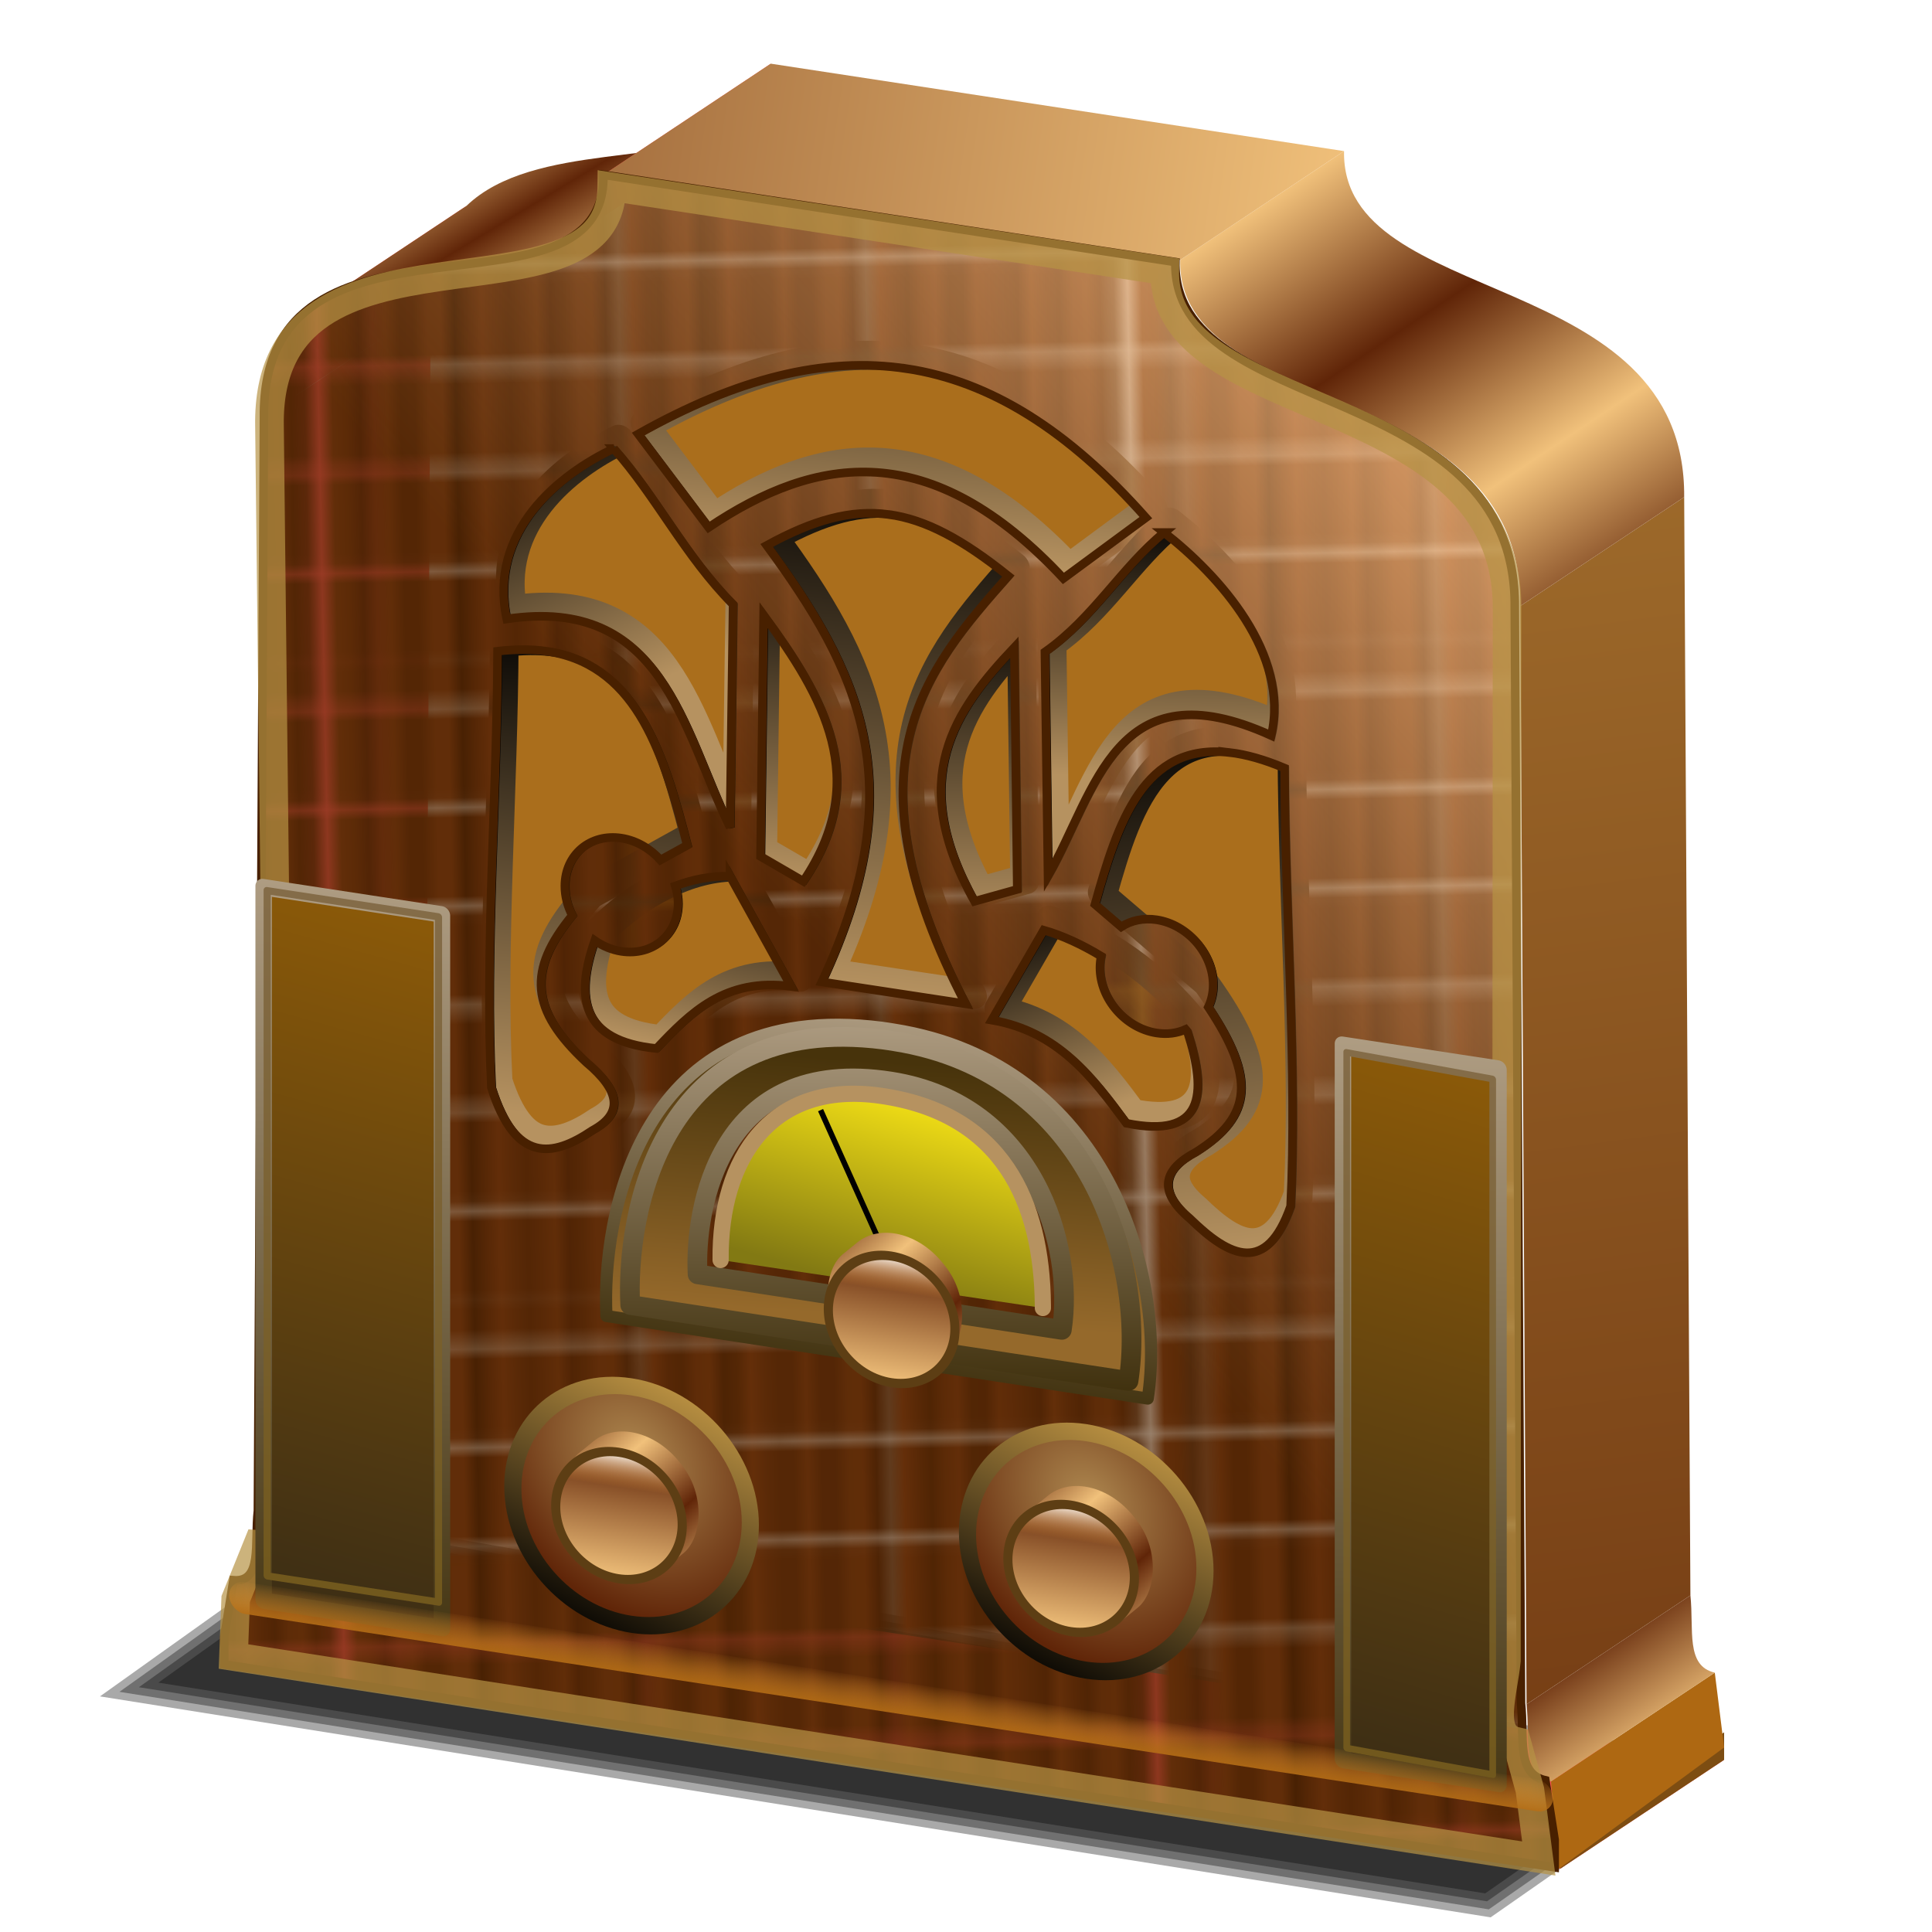 <?xml version="1.0" encoding="UTF-8" standalone="no"?>
<svg
   xmlns:dc="http://purl.org/dc/elements/1.1/"
   xmlns:cc="http://creativecommons.org/ns#"
   xmlns:rdf="http://www.w3.org/1999/02/22-rdf-syntax-ns#"
   xmlns:svg="http://www.w3.org/2000/svg"
   xmlns="http://www.w3.org/2000/svg"
   xmlns:xlink="http://www.w3.org/1999/xlink"
   xmlns:sodipodi="http://sodipodi.sourceforge.net/DTD/sodipodi-0.dtd"
   xmlns:inkscape="http://www.inkscape.org/namespaces/inkscape"
   width="255"
   height="255"
   viewBox="0 0 67.469 67.469"
   version="1.1"
   id="svg8"
   inkscape:version="1.0 (4035a4f, 2020-05-01)"
   sodipodi:docname="gnomeradio.svg">
  <defs
     id="defs2">
    <linearGradient
       inkscape:collect="always"
       id="linearGradient1084">
      <stop
         style="stop-color:#4d2700;stop-opacity:0.495"
         offset="0"
         id="stop1080" />
      <stop
         style="stop-color:#ffc589;stop-opacity:0.668"
         offset="1"
         id="stop1082" />
    </linearGradient>
    <pattern
       inkscape:collect="always"
       xlink:href="#pattern2663"
       id="pattern2668"
       patternTransform="matrix(0.007,0.344,-0.48,0.01,-17.701,231.074)" />
    <linearGradient
       id="linearGradient3098"
       inkscape:collect="always">
      <stop
         id="stop3100"
         stop-color="#846c48"
         stop-opacity="1" />
      <stop
         id="stop3102"
         offset="1"
         stop-color="#71581d"
         stop-opacity="1" />
    </linearGradient>
    <linearGradient
       id="linearGradient3057"
       inkscape:collect="always">
      <stop
         id="stop3059"
         stop-color="black"
         stop-opacity="1" />
      <stop
         id="stop3061"
         offset="1"
         stop-color="#bd9343"
         stop-opacity="1" />
    </linearGradient>
    <linearGradient
       id="linearGradient3041"
       inkscape:collect="always">
      <stop
         id="stop3043"
         stop-color="#ae8850"
         stop-opacity="1" />
      <stop
         id="stop3045"
         offset="1"
         stop-color="#602508"
         stop-opacity="1" />
    </linearGradient>
    <linearGradient
       id="linearGradient3861"
       inkscape:collect="always">
      <stop
         id="stop3863"
         stop-color="#a97731"
         stop-opacity="1" />
      <stop
         id="stop3865"
         offset="1"
         stop-color="#602508"
         stop-opacity="1" />
    </linearGradient>
    <linearGradient
       id="linearGradient3144"
       inkscape:collect="always">
      <stop
         id="stop3146"
         stop-color="#ae6812"
         stop-opacity="1" />
      <stop
         id="stop3148"
         offset="1"
         stop-color="#f29e37"
         stop-opacity="0" />
    </linearGradient>
    <linearGradient
       id="linearGradient3103"
       inkscape:collect="always">
      <stop
         id="stop3105"
         stop-color="#f29e37"
         stop-opacity="0" />
      <stop
         id="stop3107"
         offset="1"
         stop-color="white"
         stop-opacity="1" />
    </linearGradient>
    <linearGradient
       inkscape:collect="always"
       id="linearGradient3097">
      <stop
         id="stop3099"
         stop-color="#f1c17b"
         stop-opacity="1" />
      <stop
         offset="1"
         id="stop3101"
         stop-color="#602508"
         stop-opacity="1" />
    </linearGradient>
    <linearGradient
       id="linearGradient3048"
       inkscape:collect="always">
      <stop
         id="stop3050"
         stop-color="#827913"
         stop-opacity="1" />
      <stop
         id="stop3052"
         offset="1"
         stop-color="#f5e215"
         stop-opacity="1" />
    </linearGradient>
    <linearGradient
       inkscape:collect="always"
       id="linearGradient3040">
      <stop
         id="stop3042"
         stop-color="#47330b"
         stop-opacity="1" />
      <stop
         offset="1"
         id="stop3044"
         stop-color="#95692b"
         stop-opacity="1" />
    </linearGradient>
    <linearGradient
       inkscape:collect="always"
       id="linearGradient2979">
      <stop
         id="stop2981"
         stop-color="black"
         stop-opacity="1" />
      <stop
         offset="1"
         id="stop2983"
         stop-color="#b69260"
         stop-opacity="1" />
    </linearGradient>
    <linearGradient
       id="linearGradient3487"
       inkscape:collect="always">
      <stop
         id="stop3489"
         stop-color="#8a5909"
         stop-opacity="1" />
      <stop
         id="stop3491"
         offset="1"
         stop-color="#392c15"
         stop-opacity="1" />
    </linearGradient>
    <linearGradient
       inkscape:collect="always"
       id="linearGradient3481">
      <stop
         id="stop3483"
         stop-color="#b19f85"
         stop-opacity="1" />
      <stop
         offset="1"
         id="stop3485"
         stop-color="#3f300d"
         stop-opacity="1" />
    </linearGradient>
    <linearGradient
       y2="66.753"
       x2="415.96"
       y1="1.721"
       x1="411.24"
       gradientUnits="userSpaceOnUse"
       id="linearGradient3402"
       xlink:href="#linearGradient2979"
       inkscape:collect="always" />
    <linearGradient
       y2="85.85"
       x2="389.11"
       y1="43.2"
       x1="363.6"
       gradientUnits="userSpaceOnUse"
       id="linearGradient3404"
       xlink:href="#linearGradient2979"
       inkscape:collect="always" />
    <linearGradient
       y2="128.23"
       x2="399.06"
       y1="65.63"
       x1="394.62"
       gradientUnits="userSpaceOnUse"
       id="linearGradient3406"
       xlink:href="#linearGradient2979"
       inkscape:collect="always" />
    <linearGradient
       y2="177.26"
       x2="356.43"
       y1="86.43"
       x1="352.17"
       gradientUnits="userSpaceOnUse"
       id="linearGradient3408"
       xlink:href="#linearGradient2979"
       inkscape:collect="always" />
    <linearGradient
       y2="162.62"
       x2="381.91"
       y1="120.77"
       x1="384.99"
       gradientUnits="userSpaceOnUse"
       id="linearGradient3410"
       xlink:href="#linearGradient2979"
       inkscape:collect="always" />
    <linearGradient
       y2="132.1"
       x2="431.74"
       y1="72.28"
       x1="422.87"
       gradientUnits="userSpaceOnUse"
       id="linearGradient3412"
       xlink:href="#linearGradient2979"
       inkscape:collect="always" />
    <linearGradient
       y2="155.94"
       x2="463.33"
       y1="122.15"
       x1="445.91"
       gradientUnits="userSpaceOnUse"
       id="linearGradient3414"
       xlink:href="#linearGradient2979"
       inkscape:collect="always" />
    <linearGradient
       y2="145.96"
       x2="420.68"
       y1="48.684"
       x1="415.13"
       gradientUnits="userSpaceOnUse"
       id="linearGradient3416"
       xlink:href="#linearGradient2979"
       inkscape:collect="always" />
    <linearGradient
       y2="98.59"
       x2="470.53"
       y1="51.22"
       x1="464.42"
       gradientUnits="userSpaceOnUse"
       id="linearGradient3418"
       xlink:href="#linearGradient2979"
       inkscape:collect="always" />
    <linearGradient
       y2="180.03"
       x2="490.47"
       y1="86.43"
       x1="465.16"
       gradientUnits="userSpaceOnUse"
       id="linearGradient3420"
       xlink:href="#linearGradient2979"
       inkscape:collect="always" />
    <linearGradient
       y2="147.73"
       x2="344.79"
       y1="172.96"
       x1="344.79"
       gradientUnits="userSpaceOnUse"
       id="linearGradient3442"
       xlink:href="#linearGradient3097"
       inkscape:collect="always" />
    <linearGradient
       y2="147.73"
       x2="344.79"
       y1="154.8"
       x1="344.79"
       gradientUnits="userSpaceOnUse"
       id="linearGradient3444"
       xlink:href="#linearGradient3103"
       inkscape:collect="always" />
    <linearGradient
       spreadMethod="reflect"
       gradientUnits="userSpaceOnUse"
       y2="36.511"
       x2="452.81"
       y1="59.5"
       x1="468.18"
       id="linearGradient3819"
       xlink:href="#linearGradient3097"
       inkscape:collect="always" />
    <linearGradient
       gradientUnits="userSpaceOnUse"
       y2="10.238"
       x2="217.53"
       y1="42.42"
       x1="435.93"
       id="linearGradient3827"
       xlink:href="#linearGradient3097"
       inkscape:collect="always" />
    <linearGradient
       gradientUnits="userSpaceOnUse"
       y2="238.19"
       x2="477.34"
       y1="254.18"
       x1="488.33"
       id="linearGradient3843"
       xlink:href="#linearGradient3097"
       inkscape:collect="always" />
    <linearGradient
       gradientUnits="userSpaceOnUse"
       y2="360.3"
       x2="510.86"
       y1="6.06"
       x1="464.25"
       id="linearGradient3851"
       xlink:href="#linearGradient3861"
       inkscape:collect="always" />
    <linearGradient
       spreadMethod="reflect"
       gradientUnits="userSpaceOnUse"
       y2="38.05"
       x2="286.82"
       y1="24.19"
       x1="278.45"
       id="linearGradient3859"
       xlink:href="#linearGradient3097"
       inkscape:collect="always" />
    <linearGradient
       y2="270.34"
       x2="149.51"
       y1="277.13"
       x1="149.51"
       gradientTransform="matrix(0.195,0,0,0.193,2.302,231.248)"
       gradientUnits="userSpaceOnUse"
       id="linearGradient1994"
       xlink:href="#linearGradient3144"
       inkscape:collect="always" />
    <linearGradient
       y2="156.74"
       x2="154.53"
       y1="199.02"
       x1="149.82"
       gradientTransform="matrix(0.138,0.021,0,0.169,10.081,237.844)"
       gradientUnits="userSpaceOnUse"
       id="linearGradient2010"
       xlink:href="#linearGradient3048"
       inkscape:collect="always" />
    <linearGradient
       y2="214.9"
       x2="149.52"
       y1="164.93"
       x1="145.45"
       gradientTransform="matrix(0.178,0.027,0,0.178,4.215,233.261)"
       gradientUnits="userSpaceOnUse"
       id="linearGradient2013"
       xlink:href="#linearGradient3040"
       inkscape:collect="always" />
    <linearGradient
       y2="225.54"
       x2="178.07"
       y1="151.18"
       x1="168.19"
       gradientTransform="matrix(0.178,0.027,0,0.178,4.215,233.261)"
       gradientUnits="userSpaceOnUse"
       id="linearGradient2015"
       xlink:href="#linearGradient3481"
       inkscape:collect="always" />
    <linearGradient
       y2="214.9"
       x2="149.52"
       y1="159.52"
       x1="143.65"
       gradientTransform="matrix(0.193,0.029,0,0.193,1.849,230.035)"
       gradientUnits="userSpaceOnUse"
       id="linearGradient2018"
       xlink:href="#linearGradient3040"
       inkscape:collect="always" />
    <linearGradient
       y2="225.42"
       x2="171.47"
       y1="155.08"
       x1="171.13"
       gradientTransform="matrix(0.193,0.029,0,0.193,1.849,230.035)"
       gradientUnits="userSpaceOnUse"
       id="linearGradient2020"
       xlink:href="#linearGradient3481"
       inkscape:collect="always" />
    <linearGradient
       y2="279.43"
       x2="46.81"
       y1="147.05"
       x1="62.3"
       gradientTransform="matrix(0.16,0,0,0.194,41.658,230.889)"
       gradientUnits="userSpaceOnUse"
       id="linearGradient2023"
       xlink:href="#linearGradient3487"
       inkscape:collect="always" />
    <linearGradient
       y2="284.41"
       x2="63.98"
       y1="138.19"
       x1="47.35"
       gradientTransform="matrix(0.16,0,0,0.194,41.658,230.889)"
       gradientUnits="userSpaceOnUse"
       id="linearGradient2025"
       xlink:href="#linearGradient3481"
       inkscape:collect="always" />
    <linearGradient
       y2="279.43"
       x2="46.81"
       y1="147.05"
       x1="62.3"
       gradientTransform="matrix(0.183,0,0,0.193,2.71,231.201)"
       gradientUnits="userSpaceOnUse"
       id="linearGradient2028"
       xlink:href="#linearGradient3487"
       inkscape:collect="always" />
    <linearGradient
       y2="284.41"
       x2="63.98"
       y1="138.19"
       x1="47.35"
       gradientTransform="matrix(0.183,0,0,0.193,2.71,231.201)"
       gradientUnits="userSpaceOnUse"
       id="linearGradient2030"
       xlink:href="#linearGradient3481"
       inkscape:collect="always" />
    <linearGradient
       y2="-125.06"
       x2="-116.88"
       y1="-125.47"
       x1="-106.86"
       spreadMethod="reflect"
       gradientTransform="matrix(0.265,0,0,0.265,-203.513,-114.503)"
       gradientUnits="userSpaceOnUse"
       id="linearGradient2984"
       xlink:href="#linearGradient3097"
       inkscape:collect="always" />
    <linearGradient
       y2="-125.06"
       x2="-116.88"
       y1="-125.47"
       x1="-106.86"
       spreadMethod="reflect"
       gradientTransform="translate(11.424,-8.912)"
       gradientUnits="userSpaceOnUse"
       id="linearGradient2993"
       xlink:href="#linearGradient3097"
       inkscape:collect="always" />
    <linearGradient
       y2="-125.06"
       x2="-116.88"
       y1="-125.47"
       x1="-106.86"
       spreadMethod="reflect"
       gradientTransform="translate(-142.45,111.153)"
       gradientUnits="userSpaceOnUse"
       id="linearGradient3001"
       xlink:href="#linearGradient3097"
       inkscape:collect="always" />
    <linearGradient
       gradientUnits="userSpaceOnUse"
       y2="147.28"
       x2="351.11"
       y1="175.52"
       x1="340.4"
       id="linearGradient3063"
       xlink:href="#linearGradient3057"
       inkscape:collect="always" />
    <radialGradient
       r="12.612"
       fy="155.59"
       fx="344.79"
       cy="155.59"
       cx="344.79"
       gradientTransform="matrix(-1.292,0.042,-0.201,-1.358,821.533,352.23)"
       gradientUnits="userSpaceOnUse"
       id="radialGradient3069"
       xlink:href="#linearGradient3041"
       inkscape:collect="always" />
    <radialGradient
       r="12.612"
       fy="155.59"
       fx="344.79"
       cy="155.59"
       cx="344.79"
       gradientTransform="matrix(-1.292,0.042,-0.201,-1.358,821.533,352.23)"
       gradientUnits="userSpaceOnUse"
       id="radialGradient3092"
       xlink:href="#linearGradient3041"
       inkscape:collect="always" />
    <linearGradient
       y2="272.77"
       x2="57.27"
       y1="144.09"
       x1="50.17"
       gradientTransform="matrix(0.176,7.1126614e-8,0,0.185,3.095,232.408)"
       gradientUnits="userSpaceOnUse"
       id="linearGradient3104"
       xlink:href="#linearGradient3098"
       inkscape:collect="always" />
    <linearGradient
       y2="272.77"
       x2="57.27"
       y1="144.09"
       x1="50.17"
       gradientTransform="matrix(0.151,4.2456973e-8,0,0.188,42.361,230.515)"
       gradientUnits="userSpaceOnUse"
       id="linearGradient3108"
       xlink:href="#linearGradient3098"
       inkscape:collect="always" />
    <linearGradient
       inkscape:collect="always"
       xlink:href="#linearGradient3097"
       id="linearGradient1338"
       gradientUnits="userSpaceOnUse"
       x1="344.79"
       y1="172.96"
       x2="344.79"
       y2="147.73" />
    <linearGradient
       inkscape:collect="always"
       xlink:href="#linearGradient3103"
       id="linearGradient1340"
       gradientUnits="userSpaceOnUse"
       x1="344.79"
       y1="154.8"
       x2="344.79"
       y2="147.73" />
    <linearGradient
       inkscape:collect="always"
       xlink:href="#linearGradient3057"
       id="linearGradient1342"
       gradientUnits="userSpaceOnUse"
       x1="340.4"
       y1="175.52"
       x2="351.11"
       y2="147.28" />
    <linearGradient
       inkscape:collect="always"
       xlink:href="#linearGradient3097"
       id="linearGradient1344"
       gradientUnits="userSpaceOnUse"
       x1="344.79"
       y1="172.96"
       x2="344.79"
       y2="147.73" />
    <linearGradient
       inkscape:collect="always"
       xlink:href="#linearGradient3103"
       id="linearGradient1346"
       gradientUnits="userSpaceOnUse"
       x1="344.79"
       y1="154.8"
       x2="344.79"
       y2="147.73" />
    <pattern
       patternTransform="matrix(0.209,0,0,0.209,-15.877,18.947)"
       id="pattern1761"
       xlink:href="#pattern1669"
       inkscape:collect="always" />
    <pattern
       patternTransform="matrix(1,0,0,1.515,-2.6733398e-6,9.5703125e-6)"
       id="pattern1667"
       xlink:href="#pattern1663"
       inkscape:collect="always" />
    <pattern
       patternTransform="matrix(1,0,0,1.515,-64.717,21.288)"
       id="pattern1663"
       xlink:href="#pattern848"
       inkscape:collect="always" />
    <linearGradient
       id="linearGradient4267"
       inkscape:collect="always">
      <stop
         id="stop4269"
         stop-color="#843c15"
         stop-opacity="0.522" />
      <stop
         id="stop4271"
         offset="1"
         stop-color="#843c15"
         stop-opacity="0" />
    </linearGradient>
    <linearGradient
       id="linearGradient4394"
       inkscape:collect="always">
      <stop
         id="stop4396"
         stop-color="#2f1000"
         stop-opacity="1" />
      <stop
         id="stop4398"
         offset="1"
         stop-color="#843c15"
         stop-opacity="1" />
    </linearGradient>
    <linearGradient
       spreadMethod="reflect"
       y2="233.21"
       x2="102.5"
       y1="204.46"
       x1="102.5"
       gradientTransform="matrix(1,0,0,0.365,1.093,109.973)"
       gradientUnits="userSpaceOnUse"
       id="linearGradient851"
       xlink:href="#linearGradient4394"
       inkscape:collect="always" />
    <linearGradient
       spreadMethod="reflect"
       y2="168.83"
       x2="105"
       y1="151.33"
       x1="105"
       gradientTransform="matrix(1,0,0,0.365,1.093,110.172)"
       gradientUnits="userSpaceOnUse"
       id="linearGradient853"
       xlink:href="#linearGradient4267"
       inkscape:collect="always" />
    <pattern
       id="pattern848"
       patternTransform="translate(-70.528,6.566)"
       height="57.21"
       width="48.04"
       patternUnits="userSpaceOnUse">
      <g
         transform="matrix(0.155,0,0,0.549,-2.984,-66.32)"
         id="g849">
        <rect
           ry="0"
           y="120.72"
           x="19.218"
           height="103.93"
           width="309.38"
           id="rect845"
           opacity="1"
           stroke-dasharray="none"
           stroke-opacity="1"
           fill="url(#linearGradient851)"
           stroke="none"
           stroke-linejoin="round"
           fill-opacity="1"
           stroke-linecap="round"
           stroke-width="0.604"
           stroke-dashoffset="0"
           stroke-miterlimit="4"
           rx="0" />
        <rect
           id="rect847"
           width="309.38"
           height="103.93"
           x="19.218"
           y="120.91"
           ry="0"
           opacity="1"
           stroke-dasharray="none"
           stroke-opacity="1"
           fill="url(#linearGradient853)"
           stroke="none"
           stroke-linejoin="round"
           fill-opacity="1"
           stroke-linecap="round"
           stroke-width="0.604"
           stroke-dashoffset="0"
           stroke-miterlimit="4"
           rx="0" />
      </g>
    </pattern>
    <pattern
       id="pattern1669"
       patternTransform="translate(-65.879,135.195)"
       height="86.65"
       width="48.04"
       patternUnits="userSpaceOnUse">
      <rect
         id="rect1665"
         y="0"
         x="0"
         height="86.65"
         width="48.04"
         fill="url(#pattern1667)"
         stroke="none"
         stroke-width="1.231" />
    </pattern>
    <pattern
       patternUnits="userSpaceOnUse"
       width="64.954"
       height="58.31"
       patternTransform="matrix(0.265,0,0,0.265,-17.701,231.074)"
       id="pattern2663">
      <rect
         id="rect846"
         width="64.954"
         height="58.31"
         x="0"
         y="0"
         opacity="1"
         stroke-dasharray="none"
         stroke-opacity="1"
         fill="url(#pattern1761)"
         stroke="none"
         stroke-linejoin="round"
         fill-opacity="1"
         stroke-linecap="round"
         stroke-width="0.418"
         stroke-dashoffset="0"
         stroke-miterlimit="4" />
    </pattern>
    <filter
       inkscape:collect="always"
       id="filter2766"
       x="-0.007"
       width="1.015"
       y="-0.03"
       height="1.061"
       color-interpolation-filters="sRGB">
      <feGaussianBlur
         inkscape:collect="always"
         stdDeviation="0.176"
         id="feGaussianBlur2768" />
    </filter>
    <linearGradient
       inkscape:collect="always"
       xlink:href="#linearGradient1084"
       id="linearGradient1086"
       x1="30.729"
       y1="265.084"
       x2="51.124"
       y2="247.021"
       gradientUnits="userSpaceOnUse" />
  </defs>
  <sodipodi:namedview
     id="base"
     pagecolor="#ff0000"
     bordercolor="#666666"
     borderopacity="1.0"
     inkscape:pageopacity="0"
     inkscape:pageshadow="2"
     inkscape:zoom="3.5098039"
     inkscape:cx="127.5"
     inkscape:cy="127.5"
     inkscape:document-units="mm"
     inkscape:current-layer="layer1"
     showgrid="false"
     inkscape:snap-to-guides="false"
     inkscape:snap-grids="false"
     inkscape:snap-others="false"
     inkscape:object-nodes="false"
     inkscape:snap-nodes="false"
     inkscape:snap-global="false"
     inkscape:window-width="1920"
     inkscape:window-height="1056"
     inkscape:window-x="0"
     inkscape:window-y="0"
     inkscape:window-maximized="1"
     units="px"
     inkscape:document-rotation="0" />
  <g
     inkscape:label="Layer 1"
     inkscape:groupmode="layer"
     id="layer1"
     transform="translate(0,-229.531)">
    <g
       id="g2764"
       transform="translate(60.135,10.636)"
       filter="url(#filter2766)">
      <path
         sodipodi:nodetypes="ccccc"
         inkscape:connector-curvature="0"
         id="rect2670"
         d="m -48.003,271.973 47.868,8.336 -7.944,5.543 -48.565,-7.716 z"
         opacity="1"
         stroke-dasharray="none"
         stroke-opacity="1"
         fill="#000000"
         fill-rule="nonzero"
         stroke="none"
         stroke-linejoin="miter"
         fill-opacity="0.337"
         stroke-linecap="round"
         stroke-width="0.3"
         stroke-dashoffset="0"
         stroke-miterlimit="4" />
      <path
         inkscape:connector-curvature="0"
         id="path2748"
         d="m -55.965,277.977 c 15.941,2.532 31.882,5.064 47.822,7.596 2.443,-1.704 4.887,-3.409 7.33,-5.113 -15.709,-2.736 -31.418,-5.471 -47.127,-8.207 -2.675,1.908 -5.35,3.816 -8.025,5.725 z"
         opacity="1"
         stroke-dasharray="none"
         stroke-opacity="1"
         fill="#000000"
         fill-rule="nonzero"
         stroke="none"
         stroke-linejoin="miter"
         fill-opacity="0.337"
         stroke-linecap="round"
         stroke-width="0.3"
         stroke-dashoffset="0"
         stroke-miterlimit="4" />
      <path
         inkscape:connector-curvature="0"
         id="path2752"
         d="m -55.285,277.816 c 15.693,2.492 31.385,4.984 47.078,7.477 2.239,-1.561 4.478,-3.122 6.717,-4.684 -15.462,-2.693 -30.923,-5.385 -46.385,-8.078 -2.47,1.762 -4.94,3.523 -7.41,5.285 z"
         opacity="1"
         stroke-dasharray="none"
         stroke-opacity="1"
         fill="#000000"
         fill-rule="nonzero"
         stroke="none"
         stroke-linejoin="miter"
         fill-opacity="0.337"
         stroke-linecap="round"
         stroke-width="0.3"
         stroke-dashoffset="0"
         stroke-miterlimit="4" />
      <path
         inkscape:connector-curvature="0"
         id="path2756"
         d="m -54.605,277.656 c 15.445,2.453 30.891,4.906 46.336,7.359 2.035,-1.419 4.069,-2.837 6.104,-4.256 -15.215,-2.65 -30.43,-5.299 -45.645,-7.949 -2.265,1.615 -4.53,3.23 -6.795,4.846 z"
         opacity="1"
         stroke-dasharray="none"
         stroke-opacity="1"
         fill="#000000"
         fill-rule="nonzero"
         stroke="none"
         stroke-linejoin="miter"
         fill-opacity="0.337"
         stroke-linecap="round"
         stroke-width="0.3"
         stroke-dashoffset="0"
         stroke-miterlimit="4" />
    </g>
    <g
       stroke-miterlimit="4"
       stroke-width="0"
       stroke-linecap="butt"
       fill-opacity="1"
       stroke-linejoin="miter"
       stroke="#000000"
       fill-rule="evenodd"
       fill="#ff5555"
       stroke-opacity="1"
       stroke-dasharray="none"
       transform="matrix(0.229,0,0,0.229,-53.222,231.674)"
       id="g3701">
      <path
         stroke-miterlimit="4"
         stroke-width="0"
         stroke-dasharray="none"
         inkscape:connector-curvature="0"
         id="path3707"
         d="m 303.542,22.04 c -3.404,3.275 -5.517,8.068 -5.458,15.26 l -24.988,16.602 c -0.059,-7.191 2.055,-11.985 5.458,-15.26 z" />
      <path
         style="fill:url(#linearGradient3859)"
         stroke-miterlimit="4"
         stroke-width="0"
         fill-opacity="1"
         fill="url(#linearGradient3859)"
         stroke-dasharray="none"
         inkscape:connector-curvature="0"
         id="path3705"
         d="m 345.358,9.745 c -9.563,6.354 -31.554,2.423 -41.815,12.295 l -24.988,16.602 c 10.262,-9.872 32.252,-5.941 41.815,-12.295 z" />
      <path
         stroke-miterlimit="4"
         stroke-width="0"
         stroke-dasharray="none"
         inkscape:connector-curvature="0"
         id="path3703"
         d="m 349.954,0.353 c 0.087,4.549 -1.675,7.45 -4.597,9.392 L 320.37,26.347 c 2.922,-1.941 4.684,-4.843 4.597,-9.392 z" />
      <path
         stroke-miterlimit="4"
         stroke-width="0"
         stroke-dasharray="none"
         inkscape:connector-curvature="0"
         id="path3709"
         d="M 298.084,37.3 297.161,204.505 272.173,221.107 273.096,53.901 Z" />
      <path
         stroke-miterlimit="4"
         stroke-width="0"
         stroke-dasharray="none"
         inkscape:connector-curvature="0"
         id="path3711"
         d="m 297.161,204.505 c -0.451,4.117 0.322,8.818 -1.802,10.229 l -24.988,16.602 c 2.124,-1.411 1.35,-6.113 1.802,-10.229 z" />
      <path
         stroke-miterlimit="4"
         stroke-width="0"
         stroke-dasharray="none"
         inkscape:connector-curvature="0"
         id="path3713"
         d="m 295.359,214.734 c -0.482,0.32 -1.114,0.471 -1.943,0.407 l -24.988,16.602 c 0.829,0.064 1.461,-0.087 1.943,-0.407 z" />
      <path
         stroke-miterlimit="4"
         stroke-width="0"
         stroke-dasharray="none"
         inkscape:connector-curvature="0"
         id="path3715"
         d="m 293.416,215.141 -1.398,8.674 -24.988,16.602 1.398,-8.674 z" />
      <path
         stroke-miterlimit="4"
         stroke-width="0"
         stroke-dasharray="none"
         inkscape:connector-curvature="0"
         id="path3717"
         d="m 292.019,223.815 v 4.193 l -24.988,16.602 v -4.193 z" />
      <path
         stroke-miterlimit="4"
         stroke-width="0"
         stroke-dasharray="none"
         inkscape:connector-curvature="0"
         id="path3719"
         d="m 292.019,228.008 203.315,31.004 -24.988,16.602 -203.315,-31.004 z" />
      <path
         stroke-miterlimit="4"
         stroke-width="0"
         fill-opacity="1"
         fill="#7d4d12"
         stroke-dasharray="none"
         inkscape:connector-curvature="0"
         id="path3721"
         d="m 495.334,259.012 v -4.193 l -24.988,16.602 v 4.193 z" />
      <path
         stroke-miterlimit="4"
         stroke-width="0"
         fill-opacity="1"
         fill="#ae6812"
         stroke-dasharray="none"
         inkscape:connector-curvature="0"
         id="path3723"
         d="m 495.334,257.128 -1.424,-11.413 -24.988,16.602 1.094,13.393 z"
         sodipodi:nodetypes="ccccc" />
      <path
         style="fill:url(#linearGradient3843)"
         stroke-miterlimit="4"
         stroke-width="0"
         fill-opacity="1"
         fill="url(#linearGradient3843)"
         stroke-dasharray="none"
         inkscape:connector-curvature="0"
         id="path3725"
         d="m 493.91,245.715 c -4.481,-1.02 -3.164,-6.554 -3.718,-11.774 l -24.988,16.602 c 0.554,5.22 -0.763,10.755 3.718,11.774 z" />
      <path
         style="fill:url(#linearGradient3851)"
         stroke-miterlimit="4"
         stroke-width="0"
         fill-opacity="1"
         fill="url(#linearGradient3851)"
         stroke-dasharray="none"
         inkscape:connector-curvature="0"
         id="path3727"
         d="M 490.192,233.94 489.243,66.449 464.255,83.051 465.204,250.542 Z" />
      <path
         style="fill:url(#linearGradient3819)"
         stroke-miterlimit="4"
         stroke-width="0"
         fill-opacity="1"
         fill="url(#linearGradient3819)"
         stroke-dasharray="none"
         inkscape:connector-curvature="0"
         id="path3729"
         d="m 489.243,66.449 c 0.29,-35.407 -52.337,-28.533 -51.87,-52.766 l -24.988,16.602 c -0.467,24.232 52.16,17.358 51.87,52.766 z" />
      <path
         style="fill:url(#linearGradient3827)"
         stroke-miterlimit="4"
         stroke-width="0"
         fill-opacity="1"
         fill="url(#linearGradient3827)"
         stroke-dasharray="none"
         inkscape:connector-curvature="0"
         id="path3731"
         d="M 437.372,13.684 349.954,0.353 324.967,16.955 l 87.418,13.33 z" />
    </g>
    <g
       transform="matrix(0.193,0.029,0,0.193,-50.911,219.106)"
       id="g1922">
      <path
         stroke-width="1"
         stroke-linecap="butt"
         fill-opacity="1"
         stroke-linejoin="miter"
         stroke="#000000"
         fill-rule="evenodd"
         fill="#866436"
         stroke-opacity="1"
         inkscape:connector-curvature="0"
         id="path2488"
         sodipodi:nodetypes="ccccc"
         d="M 393.251,89.728 C 412.827,73.587 433.52,67.133 457.501,89.174 L 472.456,75.881 C 444.27,48.369 415.922,49.43 380.512,74.773 Z" />
      <path
         stroke-width="1"
         stroke-linecap="butt"
         fill-opacity="1"
         stroke-linejoin="miter"
         stroke="#000000"
         fill-rule="evenodd"
         fill="#745326"
         stroke-opacity="1"
         inkscape:connector-curvature="0"
         id="path2490"
         sodipodi:nodetypes="ccccc"
         d="m 397.129,143.454 0.554,-40.433 c -8.76,-7.486 -13.865,-17.419 -21.601,-24.924 -9.927,6.208 -22.803,18.471 -19.386,33.786 28.271,-8.499 31.697,14.956 40.433,31.571 z" />
      <path
         stroke-width="1"
         stroke-linecap="butt"
         fill-opacity="1"
         stroke-linejoin="miter"
         stroke="#000000"
         fill-rule="evenodd"
         fill="#805f32"
         stroke-opacity="1"
         inkscape:connector-curvature="0"
         id="path2492"
         sodipodi:nodetypes="cccc"
         d="m 403.221,104.129 -0.554,43.756 7.754,3.323 c 12.456,-20.336 3.58,-34.005 -7.2,-47.079 z" />
      <path
         stroke-width="1"
         stroke-linecap="butt"
         fill-opacity="1"
         stroke-linejoin="miter"
         stroke="#000000"
         fill-rule="evenodd"
         fill="#826033"
         stroke-opacity="1"
         inkscape:connector-curvature="0"
         id="path2494"
         sodipodi:nodetypes="ccccccc"
         d="m 355.034,117.975 c 23.797,-6.437 29.448,11.624 34.34,29.909 l -18.832,13.293 c -10.162,12.719 -10.43,20.229 0.554,28.802 5.945,4.062 6.971,8.123 1.108,12.185 -7.274,6.018 -13.934,8.044 -18.278,-4.985 -1.223,-24.44 1.022,-53.455 1.108,-79.204 z" />
      <path
         stroke-width="1"
         stroke-linecap="butt"
         fill-opacity="1"
         stroke-linejoin="miter"
         stroke="#000000"
         fill-rule="evenodd"
         fill="#836436"
         stroke-opacity="1"
         inkscape:connector-curvature="0"
         id="path2496"
         sodipodi:nodetypes="ccccc"
         d="m 397.129,152.316 11.078,18.278 c -11.938,0.217 -18.209,7.517 -24.371,14.955 -13.895,0.709 -14.813,-7.233 -11.078,-18.278 6.311,-7.133 15.106,-13.729 24.371,-14.955 z" />
      <path
         stroke-width="1"
         stroke-linecap="butt"
         fill-opacity="1"
         stroke-linejoin="miter"
         stroke="#000000"
         fill-rule="evenodd"
         fill="#805f32"
         stroke-opacity="1"
         inkscape:connector-curvature="0"
         d="m 448.619,103.021 0.554,43.756 -7.754,3.323 c -12.456,-20.336 -3.58,-34.005 7.2,-47.079 z"
         sodipodi:nodetypes="cccc"
         id="path2498" />
      <path
         stroke-width="1"
         stroke-linecap="butt"
         fill-opacity="1"
         stroke-linejoin="miter"
         stroke="#000000"
         fill-rule="evenodd"
         fill="#836436"
         stroke-opacity="1"
         inkscape:connector-curvature="0"
         d="m 453.954,153.423 -9.416,17.724 c 11.938,0.217 18.209,7.517 24.371,14.955 13.895,0.709 14.813,-7.233 11.078,-18.278 -6.311,-7.133 -16.768,-13.175 -26.032,-14.401 z"
         sodipodi:nodetypes="ccccc"
         id="path2500" />
      <path
         stroke-width="1"
         stroke-linecap="butt"
         fill-opacity="1"
         stroke-linejoin="miter"
         stroke="#000000"
         fill-rule="evenodd"
         fill="#7f5b29"
         stroke-opacity="1"
         inkscape:connector-curvature="0"
         id="path2502"
         sodipodi:nodetypes="ccccc"
         d="m 403.775,91.389 c 16.833,-11.809 27.336,-11.748 43.756,-1.108 -15.128,19.378 -30.072,39.11 -7.754,78.65 l -26.032,-1e-5 c 16.869,-38.61 6.531,-57.547 -9.97,-77.543 z" />
      <path
         stroke-width="1"
         stroke-linecap="butt"
         fill-opacity="1"
         stroke-linejoin="miter"
         stroke="#000000"
         fill-rule="evenodd"
         fill="#745326"
         stroke-opacity="1"
         inkscape:connector-curvature="0"
         d="m 454.723,143.454 -0.554,-40.433 c 8.76,-7.486 13.865,-17.419 21.601,-24.924 9.927,6.208 22.803,18.471 19.386,33.786 -28.271,-8.499 -31.697,14.956 -40.433,31.571 z"
         sodipodi:nodetypes="ccccc"
         id="path2504" />
      <path
         stroke-width="1"
         stroke-linecap="butt"
         fill-opacity="1"
         stroke-linejoin="miter"
         stroke="#000000"
         fill-rule="evenodd"
         fill="#826033"
         stroke-opacity="1"
         inkscape:connector-curvature="0"
         d="m 497.57,117.422 c -23.797,-6.437 -29.448,11.624 -34.34,29.909 l 18.832,13.293 c 10.162,12.719 10.43,20.229 -0.554,28.802 -5.945,4.062 -6.971,8.123 -1.108,12.185 7.274,6.018 13.934,8.044 18.278,-4.985 1.223,-24.44 -1.022,-53.455 -1.108,-79.204 z"
         sodipodi:nodetypes="ccccccc"
         id="path2506" />
    </g>
    <g
       transform="matrix(0.193,0.029,0,0.193,-48.882,224.008)"
       id="g2985">
      <path
         style="stroke:url(#linearGradient3402);stroke-width:5.186;stroke-miterlimit:4;stroke-dasharray:none"
         stroke-miterlimit="4"
         stroke-width="5.186"
         stroke-linecap="round"
         fill-opacity="1"
         stroke-linejoin="round"
         stroke="url(#linearGradient3402)"
         fill-rule="evenodd"
         fill="#aa6e1c"
         stroke-opacity="1"
         stroke-dasharray="none"
         inkscape:connector-curvature="0"
         d="M 382.728,64.803 C 402.303,48.662 422.996,42.209 446.977,64.25 L 461.932,50.957 C 433.746,23.445 405.398,24.506 369.989,49.849 Z"
         sodipodi:nodetypes="ccccc"
         id="path1936" />
      <path
         style="stroke:url(#linearGradient3404)"
         stroke-miterlimit="4"
         stroke-width="5.186"
         stroke-linecap="round"
         fill-opacity="1"
         stroke-linejoin="round"
         stroke="url(#linearGradient3404)"
         fill-rule="evenodd"
         fill="#aa6e1c"
         stroke-opacity="1"
         stroke-dasharray="none"
         inkscape:connector-curvature="0"
         d="m 386.605,118.529 0.554,-40.433 c -8.76,-7.486 -13.865,-17.419 -21.601,-24.924 -9.927,6.208 -22.803,18.471 -19.386,33.786 28.271,-8.499 31.697,14.956 40.433,31.571 z"
         sodipodi:nodetypes="ccccc"
         id="path1938" />
      <path
         style="stroke:url(#linearGradient3406)"
         stroke-miterlimit="4"
         stroke-width="3.5"
         stroke-linecap="round"
         fill-opacity="1"
         stroke-linejoin="round"
         stroke="url(#linearGradient3406)"
         fill-rule="evenodd"
         fill="#aa6e1c"
         stroke-opacity="1"
         stroke-dasharray="none"
         inkscape:connector-curvature="0"
         d="m 392.697,79.204 -0.554,43.756 7.754,3.323 c 12.456,-20.336 3.58,-34.005 -7.2,-47.079 z"
         sodipodi:nodetypes="cccc"
         id="path1940" />
      <path
         style="stroke:url(#linearGradient3408)"
         stroke-miterlimit="4"
         stroke-width="5.186"
         stroke-linecap="round"
         fill-opacity="1"
         stroke-linejoin="round"
         stroke="url(#linearGradient3408)"
         fill-rule="evenodd"
         fill="#aa6e1c"
         stroke-opacity="1"
         stroke-dasharray="none"
         inkscape:connector-curvature="0"
         d="m 344.51,93.051 c 23.797,-6.437 29.448,11.624 34.34,29.909 l -18.832,13.293 c -10.162,12.719 -10.43,20.229 0.554,28.802 5.945,4.062 6.971,8.123 1.108,12.185 -7.274,6.018 -13.934,8.044 -18.278,-4.985 -1.223,-24.44 1.022,-53.455 1.108,-79.204 z"
         sodipodi:nodetypes="ccccccc"
         id="path1942" />
      <path
         style="stroke:url(#linearGradient3410)"
         stroke-miterlimit="4"
         stroke-width="5.186"
         stroke-linecap="round"
         fill-opacity="1"
         stroke-linejoin="round"
         stroke="url(#linearGradient3410)"
         fill-rule="evenodd"
         fill="#aa6e1c"
         stroke-opacity="1"
         stroke-dasharray="none"
         inkscape:connector-curvature="0"
         d="m 386.605,127.391 11.078,18.278 c -11.938,0.217 -18.209,7.517 -24.371,14.955 -13.895,0.709 -14.813,-7.233 -11.078,-18.278 6.311,-7.133 15.106,-13.729 24.371,-14.955 z"
         sodipodi:nodetypes="ccccc"
         id="path1944" />
      <path
         style="stroke:url(#linearGradient3412)"
         stroke-miterlimit="4"
         stroke-width="5.186"
         stroke-linecap="round"
         fill-opacity="1"
         stroke-linejoin="round"
         stroke="url(#linearGradient3412)"
         fill-rule="evenodd"
         fill="#aa6e1c"
         stroke-opacity="1"
         stroke-dasharray="none"
         inkscape:connector-curvature="0"
         id="path1946"
         sodipodi:nodetypes="cccc"
         d="m 438.095,78.096 0.554,43.756 -7.754,3.323 c -12.456,-20.336 -3.58,-34.005 7.2,-47.079 z" />
      <path
         style="stroke:url(#linearGradient3414)"
         stroke-miterlimit="4"
         stroke-width="5.186"
         stroke-linecap="round"
         fill-opacity="1"
         stroke-linejoin="round"
         stroke="url(#linearGradient3414)"
         fill-rule="evenodd"
         fill="#aa6e1c"
         stroke-opacity="1"
         stroke-dasharray="none"
         inkscape:connector-curvature="0"
         id="path1948"
         sodipodi:nodetypes="ccccc"
         d="m 443.431,128.499 -9.416,17.724 c 11.938,0.217 18.209,7.517 24.371,14.955 13.895,0.709 14.813,-7.233 11.078,-18.278 -6.311,-7.133 -16.768,-13.175 -26.032,-14.401 z" />
      <path
         style="stroke:url(#linearGradient3416)"
         stroke-miterlimit="4"
         stroke-width="5.186"
         stroke-linecap="round"
         fill-opacity="1"
         stroke-linejoin="round"
         stroke="url(#linearGradient3416)"
         fill-rule="evenodd"
         fill="#aa6e1c"
         stroke-opacity="1"
         stroke-dasharray="none"
         inkscape:connector-curvature="0"
         d="m 393.251,66.465 c 16.833,-11.809 27.336,-11.748 43.756,-1.108 -15.128,19.378 -30.072,39.11 -7.754,78.65 l -26.032,-10e-6 c 16.869,-38.61 6.531,-57.547 -9.97,-77.543 z"
         sodipodi:nodetypes="ccccc"
         id="path1950" />
      <path
         style="stroke:url(#linearGradient3418)"
         stroke-miterlimit="4"
         stroke-width="5.186"
         stroke-linecap="round"
         fill-opacity="1"
         stroke-linejoin="round"
         stroke="url(#linearGradient3418)"
         fill-rule="evenodd"
         fill="#aa6e1c"
         stroke-opacity="1"
         stroke-dasharray="none"
         inkscape:connector-curvature="0"
         id="path1952"
         sodipodi:nodetypes="ccccc"
         d="m 444.2,118.529 -0.554,-40.433 c 8.76,-7.486 13.865,-17.419 21.601,-24.924 9.927,6.208 22.803,18.471 19.386,33.786 -28.271,-8.499 -31.697,14.956 -40.433,31.571 z" />
      <path
         style="stroke:url(#linearGradient3420)"
         stroke-miterlimit="4"
         stroke-width="5.186"
         stroke-linecap="round"
         fill-opacity="1"
         stroke-linejoin="round"
         stroke="url(#linearGradient3420)"
         fill-rule="evenodd"
         fill="#aa6e1c"
         stroke-opacity="1"
         stroke-dasharray="none"
         inkscape:connector-curvature="0"
         id="path1954"
         sodipodi:nodetypes="ccccccc"
         d="m 487.046,92.497 c -23.797,-6.437 -29.448,11.624 -34.34,29.909 l 18.832,13.293 c 10.162,12.719 10.43,20.229 -0.554,28.802 -5.945,4.062 -6.971,8.123 -1.108,12.185 7.274,6.018 13.934,8.044 18.278,-4.985 1.223,-24.44 -1.022,-53.455 -1.108,-79.204 z" />
    </g>
    <path
       stroke-width="0.193"
       stroke-linecap="butt"
       fill-opacity="1"
       stroke-linejoin="miter"
       stroke="#000000"
       fill-rule="evenodd"
       fill="url(#pattern2668)"
       stroke-opacity="1"
       d="m 21.071,235.636 c 0.107,5.57 -11.919,0.331 -11.853,8.442 l -0.211,38.208 c -0.127,1.154 0.168,2.51 -0.856,2.43 l -0.319,1.982 v 0.958 l 46.459,7.085 v -0.958 l -0.325,-2.08 c -1.024,-0.233 -0.723,-1.498 -0.85,-2.691 l -0.217,-38.273 c 0.066,-8.091 -11.959,-6.52 -11.853,-12.057 z m 10.672,6.779 c 2.899,0.443 5.622,2.134 8.34,5.201 l -2.88,2.122 c -4.624,-4.955 -8.614,-4.318 -12.389,-1.781 l -2.459,-3.261 c 3.414,-1.923 6.489,-2.724 9.388,-2.28 z m -10.244,2.789 c 1.492,1.675 2.481,3.743 4.17,5.444 l -0.108,7.781 c -1.684,-3.461 -2.346,-8.083 -7.797,-7.275 -0.659,-3.054 1.822,-5.045 3.736,-5.95 z m 19.222,2.931 c 1.914,1.489 4.401,4.238 3.742,7.091 -5.451,-2.47 -6.113,1.95 -7.797,4.897 l -0.108,-7.814 c 1.689,-1.186 2.672,-2.954 4.164,-4.174 z m -9.629,-0.631 c 1.308,0.174 2.605,0.884 4.188,2.151 -2.917,3.292 -5.798,6.658 -1.494,14.939 l -5.02,-0.765 c 3.253,-6.949 1.26,-10.902 -1.922,-15.243 1.623,-0.891 2.94,-1.256 4.248,-1.082 z m 4.399,4.642 0.102,8.452 -1.494,0.417 c -2.402,-4.287 -0.687,-6.665 1.392,-8.869 z m -8.756,-1.124 c 2.079,2.838 3.788,5.737 1.386,9.292 l -1.494,-0.867 z m 16.282,4.797 c 0.559,0.066 1.193,0.241 1.91,0.544 0.017,4.968 0.447,10.625 0.211,15.302 -0.838,2.385 -2.116,1.802 -3.519,0.428 -1.131,-0.956 -0.935,-1.71 0.211,-2.318 1.993,-1.251 2.064,-2.619 0.434,-5.068 0.106,-0.225 0.168,-0.483 0.169,-0.764 v -0.006 c -1.82e-4,-1.089 -0.882,-2.108 -1.97,-2.277 -0.468,-0.072 -0.902,0.025 -1.241,0.245 l -0.916,-0.784 c 0.796,-2.854 1.694,-5.66 4.712,-5.301 z m -23.88,-3.539 c 0.072,0.01 0.141,0.019 0.211,0.032 3.018,0.562 3.922,3.649 4.718,6.745 l -0.934,0.514 c -0.354,-0.392 -0.834,-0.68 -1.362,-0.762 -1.091,-0.169 -1.974,0.579 -1.976,1.669 -8.73e-4,0.358 0.093,0.712 0.259,1.028 -1.571,1.915 -1.481,3.293 0.488,5.13 1.146,0.958 1.342,1.771 0.211,2.382 -1.403,0.947 -2.688,1.138 -3.525,-1.502 -0.236,-4.749 0.2,-10.274 0.217,-15.236 0.627,-0.074 1.189,-0.072 1.693,-9e-4 z m 6.424,7.855 2.133,3.85 c -2.302,-0.309 -3.512,0.917 -4.7,2.17 -2.644,-0.268 -2.844,-1.789 -2.157,-3.77 0.277,0.191 0.592,0.324 0.928,0.377 1.091,0.169 1.98,-0.578 1.982,-1.668 v -0.006 c -3.5e-5,-0.209 -0.036,-0.413 -0.096,-0.611 0.611,-0.226 1.256,-0.355 1.91,-0.341 z m 10.955,1.887 c 0.655,0.186 1.341,0.506 2.007,0.909 -0.027,0.126 -0.042,0.259 -0.042,0.397 -0.003,1.09 0.886,2.115 1.976,2.284 0.371,0.058 0.715,0.009 1.012,-0.123 0.021,0.026 0.046,0.05 0.066,0.076 0.72,2.24 0.546,3.745 -2.133,3.2 -1.188,-1.615 -2.398,-3.21 -4.7,-3.603 z"
       id="path2661"
       inkscape:connector-curvature="0" />
    <path
       sodipodi:nodetypes="cccccccccccccccccccccccccccccsccccscccccccccccccccsccccccccccscccccccccccscscccccccccccc"
       style="fill:url(#linearGradient1086);fill-opacity:1"
       stroke-miterlimit="4"
       stroke-width="0.3"
       stroke-linecap="butt"
       fill-opacity="0.56"
       stroke-linejoin="miter"
       stroke="#482000"
       fill-rule="evenodd"
       fill="#673706"
       stroke-dasharray="none"
       stroke-opacity="1"
       inkscape:connector-curvature="0"
       id="path2459"
       d="m 21.071,235.636 c 0.107,5.57 -11.919,0.331 -11.853,8.442 l -0.211,38.208 c -0.127,1.154 0.168,2.51 -0.856,2.43 l -0.319,1.982 v 0.958 l 46.459,7.085 v -0.958 l -0.325,-2.08 c -1.024,-0.233 -0.723,-1.498 -0.85,-2.691 l -0.217,-38.273 c 0.066,-8.091 -11.959,-6.52 -11.853,-12.057 z m 10.605,6.771 c 2.899,0.443 5.622,2.134 8.34,5.201 l -2.88,2.122 c -4.624,-4.955 -8.614,-4.318 -12.389,-1.781 l -2.459,-3.261 c 3.414,-1.923 6.489,-2.724 9.388,-2.28 z m -10.244,2.789 c 1.492,1.675 2.481,3.743 4.17,5.444 l -0.108,7.781 c -1.684,-3.461 -2.346,-8.083 -7.797,-7.275 -0.659,-3.054 1.822,-5.045 3.736,-5.95 z m 19.222,2.931 c 1.914,1.489 4.401,4.238 3.742,7.091 -5.451,-2.47 -6.113,1.95 -7.797,4.897 l -0.108,-7.814 c 1.689,-1.186 2.672,-2.954 4.164,-4.174 z m -9.629,-0.631 c 1.308,0.174 2.605,0.884 4.188,2.151 -2.917,3.292 -5.798,6.658 -1.494,14.939 l -5.02,-0.765 c 3.253,-6.949 1.26,-10.902 -1.922,-15.243 1.623,-0.891 2.94,-1.256 4.248,-1.082 z m 4.399,4.642 0.102,8.452 -1.494,0.417 c -2.402,-4.287 -0.687,-6.665 1.392,-8.869 z m -8.756,-1.124 c 2.079,2.838 3.788,5.737 1.386,9.292 l -1.494,-0.867 z m 16.282,4.797 c 0.559,0.066 1.193,0.241 1.91,0.544 0.017,4.968 0.447,10.625 0.211,15.302 -0.838,2.385 -2.116,1.802 -3.519,0.428 -1.131,-0.956 -0.935,-1.71 0.211,-2.318 1.993,-1.251 2.064,-2.619 0.434,-5.068 0.106,-0.225 0.168,-0.483 0.169,-0.764 v -0.006 c 0,-1.089 -0.882,-2.108 -1.97,-2.277 -0.468,-0.072 -0.902,0.025 -1.241,0.245 l -0.916,-0.784 c 0.796,-2.854 1.694,-5.66 4.712,-5.301 z m -23.88,-3.539 c 0.072,0.01 0.141,0.019 0.211,0.032 3.018,0.562 3.922,3.649 4.718,6.745 l -0.934,0.514 c -0.354,-0.392 -0.834,-0.68 -1.362,-0.762 -1.091,-0.169 -1.974,0.579 -1.976,1.669 -8.73e-4,0.358 0.093,0.712 0.259,1.028 -1.571,1.915 -1.481,3.293 0.488,5.13 1.146,0.958 1.342,1.771 0.211,2.382 -1.403,0.947 -2.688,1.138 -3.525,-1.502 -0.236,-4.749 0.2,-10.274 0.217,-15.236 0.627,-0.074 1.189,-0.072 1.693,-9e-4 z m 6.424,7.855 2.133,3.85 c -2.302,-0.309 -3.512,0.917 -4.7,2.17 -2.644,-0.268 -2.844,-1.789 -2.157,-3.77 0.277,0.191 0.592,0.324 0.928,0.377 1.091,0.169 1.98,-0.578 1.982,-1.668 v -0.006 c 0,-0.209 -0.036,-0.413 -0.096,-0.611 0.611,-0.226 1.256,-0.355 1.91,-0.341 z m 10.955,1.887 c 0.655,0.186 1.341,0.506 2.007,0.909 -0.027,0.126 -0.042,0.259 -0.042,0.397 -0.003,1.09 0.886,2.115 1.976,2.284 0.371,0.058 0.715,0.009 1.012,-0.123 0.021,0.026 0.046,0.05 0.066,0.076 0.72,2.24 0.546,3.745 -2.133,3.2 -1.188,-1.615 -2.398,-3.21 -4.7,-3.603 z" />
    <path
       stroke-miterlimit="4"
       stroke-width="1"
       stroke-linecap="square"
       fill-opacity="1"
       stroke-linejoin="miter"
       stroke="#b69345"
       fill-rule="evenodd"
       fill="none"
       stroke-opacity="0.701"
       stroke-dasharray="none"
       inkscape:connector-curvature="0"
       id="path2554"
       sodipodi:nodetypes="ccccccccccccc"
       d="m 21.365,236.055 c -0.052,5.208 -12.095,0.397 -11.954,8.361 L 9.827,281.125 c -0.122,1.111 0.162,2.416 -0.824,2.34 l -0.772,1.908 -0.077,2.007 45.583,7.053 -0.31,-2.394 -0.468,-1.693 c -0.986,-0.224 -0.464,-1.674 -0.353,-2.823 l 0.024,-36.695 c 0.064,-7.79 -12.057,-6.51 -11.954,-11.841 z" />
    <rect
       style="fill:url(#linearGradient2028);stroke:url(#linearGradient2030)"
       stroke-miterlimit="4"
       stroke-width="0.582"
       stroke-linecap="round"
       fill-opacity="1"
       stroke-linejoin="round"
       stroke="url(#linearGradient2030)"
       fill="url(#linearGradient2028)"
       stroke-opacity="1"
       stroke-dasharray="none"
       x="9.31"
       y="259.11"
       transform="matrix(0.989,0.151,0,1,0,0)"
       id="rect3471"
       width="6.295"
       height="24.914" />
    <rect
       style="fill:url(#linearGradient2023);stroke:url(#linearGradient2025)"
       stroke-miterlimit="4"
       stroke-width="0.582"
       stroke-linecap="round"
       fill-opacity="1"
       stroke-linejoin="round"
       stroke="url(#linearGradient2025)"
       fill="url(#linearGradient2023)"
       stroke-opacity="1"
       stroke-dasharray="none"
       x="47.42"
       y="258.86"
       transform="matrix(0.989,0.151,0,1,0,0)"
       id="rect3495"
       width="5.492"
       height="24.974" />
    <path
       style="fill:url(#linearGradient2018);stroke:url(#linearGradient2020)"
       stroke-miterlimit="4"
       stroke-width="0.424"
       stroke-linecap="round"
       fill-opacity="1"
       stroke-linejoin="round"
       stroke="url(#linearGradient2020)"
       fill="url(#linearGradient2018)"
       stroke-opacity="1"
       stroke-dasharray="none"
       inkscape:connector-curvature="0"
       id="path3501"
       d="m 30.802,265.423 c -8.55,-1.103 -9.794,6.723 -9.623,10.066 l 18.903,2.883 c 0.659,-4.324 -1.42,-11.707 -8.864,-12.885 -0.139,-0.022 -0.28,-0.046 -0.416,-0.063 z m 0.271,1.59 c 5.442,0.861 6.96,6.257 6.478,9.418 l -13.817,-2.107 c -0.127,-2.482 0.817,-8.343 7.339,-7.311 z" />
    <path
       style="fill:url(#linearGradient2013);stroke:url(#linearGradient2015)"
       stroke-miterlimit="4"
       stroke-width="0.688"
       stroke-linecap="round"
       fill-opacity="1"
       stroke-linejoin="round"
       stroke="url(#linearGradient2015)"
       fill="url(#linearGradient2013)"
       stroke-opacity="1"
       stroke-dasharray="none"
       inkscape:connector-curvature="0"
       d="m 30.868,265.838 c -7.871,-1.015 -9.016,6.189 -8.859,9.266 l 17.401,2.654 c 0.607,-3.98 -1.307,-10.777 -8.16,-11.862 -0.128,-0.02 -0.258,-0.042 -0.383,-0.058 z m 0.25,1.464 c 5.009,0.793 6.407,5.76 5.963,8.67 L 24.361,274.032 c -0.117,-2.285 0.752,-7.68 6.756,-6.73 z"
       id="path3034" />
    <path
       style="fill:url(#linearGradient2010)"
       stroke-miterlimit="4"
       stroke-width="0.566"
       stroke-linecap="round"
       fill-opacity="1"
       stroke-linejoin="round"
       stroke="#b69260"
       fill="url(#linearGradient2010)"
       stroke-opacity="1"
       inkscape:connector-curvature="0"
       id="path3046"
       sodipodi:nodetypes="cssc"
       d="m 25.165,273.533 c -0.036,-3.6 1.815,-6.266 5.562,-5.739 4.281,0.6 5.656,3.705 5.692,7.305 2.64e-4,0.039 5.29e-4,0.071 2.64e-4,0.11" />
    <path
       stroke-width="0.193"
       stroke-linecap="butt"
       stroke-linejoin="miter"
       stroke="#000000"
       fill-rule="evenodd"
       fill="none"
       stroke-opacity="1"
       inkscape:connector-curvature="0"
       id="path3057"
       d="m 28.656,268.299 2.777,6.191" />
    <rect
       style="fill:url(#linearGradient2984)"
       stroke-miterlimit="4"
       stroke-width="0"
       stroke-linecap="round"
       fill-opacity="1"
       stroke-linejoin="round"
       stroke="none"
       fill="url(#linearGradient2984)"
       stroke-opacity="1"
       stroke-dasharray="none"
       opacity="1"
       id="rect2982"
       width="5.01"
       height="4.403"
       x="-235.62"
       y="-149.98"
       ry="1.88"
       rx="2.438"
       transform="matrix(-0.626,-0.78,0.776,-0.631,0,0)" />
    <g
       transform="matrix(0.07,0.011,0,0.07,7.033,260.863)"
       id="g3109">
      <circle
         style="fill:url(#linearGradient1338)"
         stroke-miterlimit="4"
         stroke-width="0.3"
         stroke-linecap="round"
         fill-opacity="1"
         stroke-linejoin="round"
         stroke="#5d3e14"
         fill="url(#linearGradient1338)"
         stroke-opacity="1"
         stroke-dasharray="none"
         r="12.462"
         cy="160.35"
         cx="344.79"
         transform="matrix(2.534,0,0,2.534,-529.349,-249.799)"
         id="path3059" />
      <circle
         style="fill:url(#linearGradient1340)"
         stroke-miterlimit="4"
         stroke-width="0.3"
         stroke-linecap="round"
         fill-opacity="1"
         stroke-linejoin="round"
         stroke="#5d3e14"
         fill="url(#linearGradient1340)"
         stroke-opacity="1"
         stroke-dasharray="none"
         r="12.462"
         cy="160.35"
         cx="344.79"
         transform="matrix(2.534,0,0,2.534,-529.349,-249.799)"
         id="path3069" />
      <circle
         stroke-miterlimit="4"
         stroke-width="1.8"
         stroke-linecap="round"
         fill-opacity="1"
         stroke-linejoin="round"
         stroke="#5d3e14"
         fill="none"
         stroke-opacity="1"
         stroke-dasharray="none"
         r="12.462"
         cy="160.35"
         cx="344.79"
         transform="matrix(2.534,0,0,2.534,-529.349,-249.799)"
         id="path3079" />
    </g>
    <g
       id="g3086"
       transform="matrix(0.242,0,0,0.242,38.398,241.098)">
      <circle
         style="fill:url(#radialGradient3092)"
         stroke-miterlimit="4"
         stroke-width="0.3"
         stroke-linecap="round"
         fill-opacity="1"
         stroke-linejoin="round"
         stroke="#5d3e14"
         fill="url(#radialGradient3092)"
         stroke-opacity="1"
         stroke-dasharray="none"
         r="12.462"
         cy="160.35"
         cx="344.79"
         id="path3088"
         transform="matrix(1.375,0.21,0,1.375,-475.51,-117.302)" />
      <circle
         style="stroke:url(#linearGradient1342)"
         stroke-miterlimit="4"
         stroke-width="1.8"
         stroke-linecap="round"
         fill-opacity="1"
         stroke-linejoin="round"
         stroke="url(#linearGradient1342)"
         fill="none"
         stroke-opacity="1"
         stroke-dasharray="none"
         r="12.462"
         cy="160.35"
         cx="344.79"
         id="path3090"
         transform="matrix(1.375,0.21,0,1.375,-476.008,-116.805)" />
    </g>
    <g
       transform="matrix(0.265,0,0,0.265,-1.278,228.909)"
       id="g3073">
      <rect
         style="fill:url(#linearGradient3001)"
         stroke-miterlimit="4"
         stroke-width="0"
         stroke-linecap="round"
         fill-opacity="1"
         stroke-linejoin="round"
         stroke="none"
         fill="url(#linearGradient3001)"
         stroke-opacity="1"
         stroke-dasharray="none"
         opacity="1"
         id="rect2999"
         width="18.919"
         height="16.641"
         x="-263.8"
         y="-22.922"
         ry="7.107"
         rx="9.216"
         transform="matrix(-0.626,-0.78,0.776,-0.631,0,0)" />
      <g
         id="g3130"
         transform="matrix(0.264,0.04,0,0.264,55.069,153.935)">
        <circle
           style="fill:url(#linearGradient1344)"
           stroke-miterlimit="4"
           stroke-width="0.3"
           stroke-linecap="round"
           fill-opacity="1"
           stroke-linejoin="round"
           stroke="#5d3e14"
           fill="url(#linearGradient1344)"
           stroke-opacity="1"
           stroke-dasharray="none"
           r="12.462"
           cy="160.35"
           cx="344.79"
           id="path3132"
           transform="matrix(2.534,0,0,2.534,-529.349,-249.799)" />
        <circle
           style="fill:url(#linearGradient1346)"
           stroke-miterlimit="4"
           stroke-width="0.3"
           stroke-linecap="round"
           fill-opacity="1"
           stroke-linejoin="round"
           stroke="#5d3e14"
           fill="url(#linearGradient1346)"
           stroke-opacity="1"
           stroke-dasharray="none"
           r="12.462"
           cy="160.35"
           cx="344.79"
           id="path3134"
           transform="matrix(2.534,0,0,2.534,-529.349,-249.799)" />
        <circle
           stroke-miterlimit="4"
           stroke-width="1.8"
           stroke-linecap="round"
           fill-opacity="1"
           stroke-linejoin="round"
           stroke="#5d3e14"
           fill="none"
           stroke-opacity="1"
           stroke-dasharray="none"
           r="12.462"
           cy="160.35"
           cx="344.79"
           id="path3136"
           transform="matrix(2.534,0,0,2.534,-529.349,-249.799)" />
      </g>
    </g>
    <rect
       style="fill:url(#linearGradient1994)"
       rx="0.559"
       stroke-miterlimit="4"
       stroke-width="0"
       stroke-linecap="round"
       fill-opacity="1"
       stroke-linejoin="round"
       stroke="none"
       fill="url(#linearGradient1994)"
       stroke-opacity="1"
       stroke-dasharray="none"
       x="8.088"
       y="283.47"
       ry="0.559"
       id="rect3142"
       width="46.752"
       transform="matrix(0.989,0.151,0,1,0,0)"
       height="1.118" />
    <g
       transform="matrix(0.242,0,0,0.242,22.521,239.497)"
       id="g3065">
      <circle
         style="fill:url(#radialGradient3069)"
         stroke-miterlimit="4"
         stroke-width="0.3"
         stroke-linecap="round"
         fill-opacity="1"
         stroke-linejoin="round"
         stroke="#5d3e14"
         fill="url(#radialGradient3069)"
         stroke-opacity="1"
         stroke-dasharray="none"
         r="12.462"
         cy="160.35"
         cx="344.79"
         transform="matrix(1.375,0.21,0,1.375,-475.51,-117.302)"
         id="path3009" />
      <circle
         style="stroke:url(#linearGradient3063)"
         stroke-miterlimit="4"
         stroke-width="1.8"
         stroke-linecap="round"
         fill-opacity="1"
         stroke-linejoin="round"
         stroke="url(#linearGradient3063)"
         fill="none"
         stroke-opacity="1"
         stroke-dasharray="none"
         r="12.462"
         cy="160.35"
         cx="344.79"
         transform="matrix(1.375,0.21,0,1.375,-476.008,-116.805)"
         id="path3013" />
    </g>
    <g
       transform="matrix(0.265,0,0,0.265,33.074,238.733)"
       id="g2986">
      <rect
         style="fill:url(#linearGradient2993)"
         stroke-miterlimit="4"
         stroke-width="0"
         stroke-linecap="round"
         fill-opacity="1"
         stroke-linejoin="round"
         stroke="none"
         fill="url(#linearGradient2993)"
         stroke-opacity="1"
         stroke-dasharray="none"
         opacity="1"
         id="rect2086"
         width="18.919"
         height="16.641"
         x="-109.93"
         y="-142.99"
         ry="7.107"
         rx="9.216"
         transform="matrix(-0.626,-0.78,0.776,-0.631,0,0)" />
      <g
         transform="matrix(0.264,0.04,0,0.264,-134.148,109.897)"
         id="g2074">
        <circle
           style="fill:url(#linearGradient3442)"
           stroke-miterlimit="4"
           stroke-width="0.3"
           stroke-linecap="round"
           fill-opacity="1"
           stroke-linejoin="round"
           stroke="#5d3e14"
           fill="url(#linearGradient3442)"
           stroke-opacity="1"
           stroke-dasharray="none"
           r="12.462"
           cy="160.35"
           cx="344.79"
           transform="matrix(2.534,0,0,2.534,-529.349,-249.799)"
           id="path2076" />
        <circle
           style="fill:url(#linearGradient3444)"
           stroke-miterlimit="4"
           stroke-width="0.3"
           stroke-linecap="round"
           fill-opacity="1"
           stroke-linejoin="round"
           stroke="#5d3e14"
           fill="url(#linearGradient3444)"
           stroke-opacity="1"
           stroke-dasharray="none"
           r="12.462"
           cy="160.35"
           cx="344.79"
           transform="matrix(2.534,0,0,2.534,-529.349,-249.799)"
           id="path2078" />
        <circle
           stroke-miterlimit="4"
           stroke-width="1.8"
           stroke-linecap="round"
           fill-opacity="1"
           stroke-linejoin="round"
           stroke="#5d3e14"
           fill="none"
           stroke-opacity="1"
           stroke-dasharray="none"
           r="12.462"
           cy="160.35"
           cx="344.79"
           transform="matrix(2.534,0,0,2.534,-529.349,-249.799)"
           id="path2080" />
      </g>
    </g>
    <rect
       style="stroke:url(#linearGradient3104)"
       stroke-miterlimit="4"
       stroke-width="0.252"
       stroke-linecap="round"
       fill-opacity="1"
       stroke-linejoin="round"
       stroke="url(#linearGradient3104)"
       fill="none"
       stroke-opacity="1"
       stroke-dasharray="none"
       height="23.93"
       width="6.05"
       id="rect3096"
       transform="matrix(0.989,0.151,0,1,0,0)"
       y="259.21"
       x="9.434" />
    <rect
       style="stroke:url(#linearGradient3108)"
       stroke-miterlimit="4"
       stroke-width="0.235"
       stroke-linecap="round"
       fill-opacity="1"
       stroke-linejoin="round"
       stroke="url(#linearGradient3108)"
       fill="none"
       stroke-opacity="1"
       stroke-dasharray="none"
       x="47.794"
       y="257.73"
       transform="matrix(0.984,0.179,0,1,0,0)"
       id="rect3106"
       width="5.182"
       height="24.292" />
  </g>
</svg>
